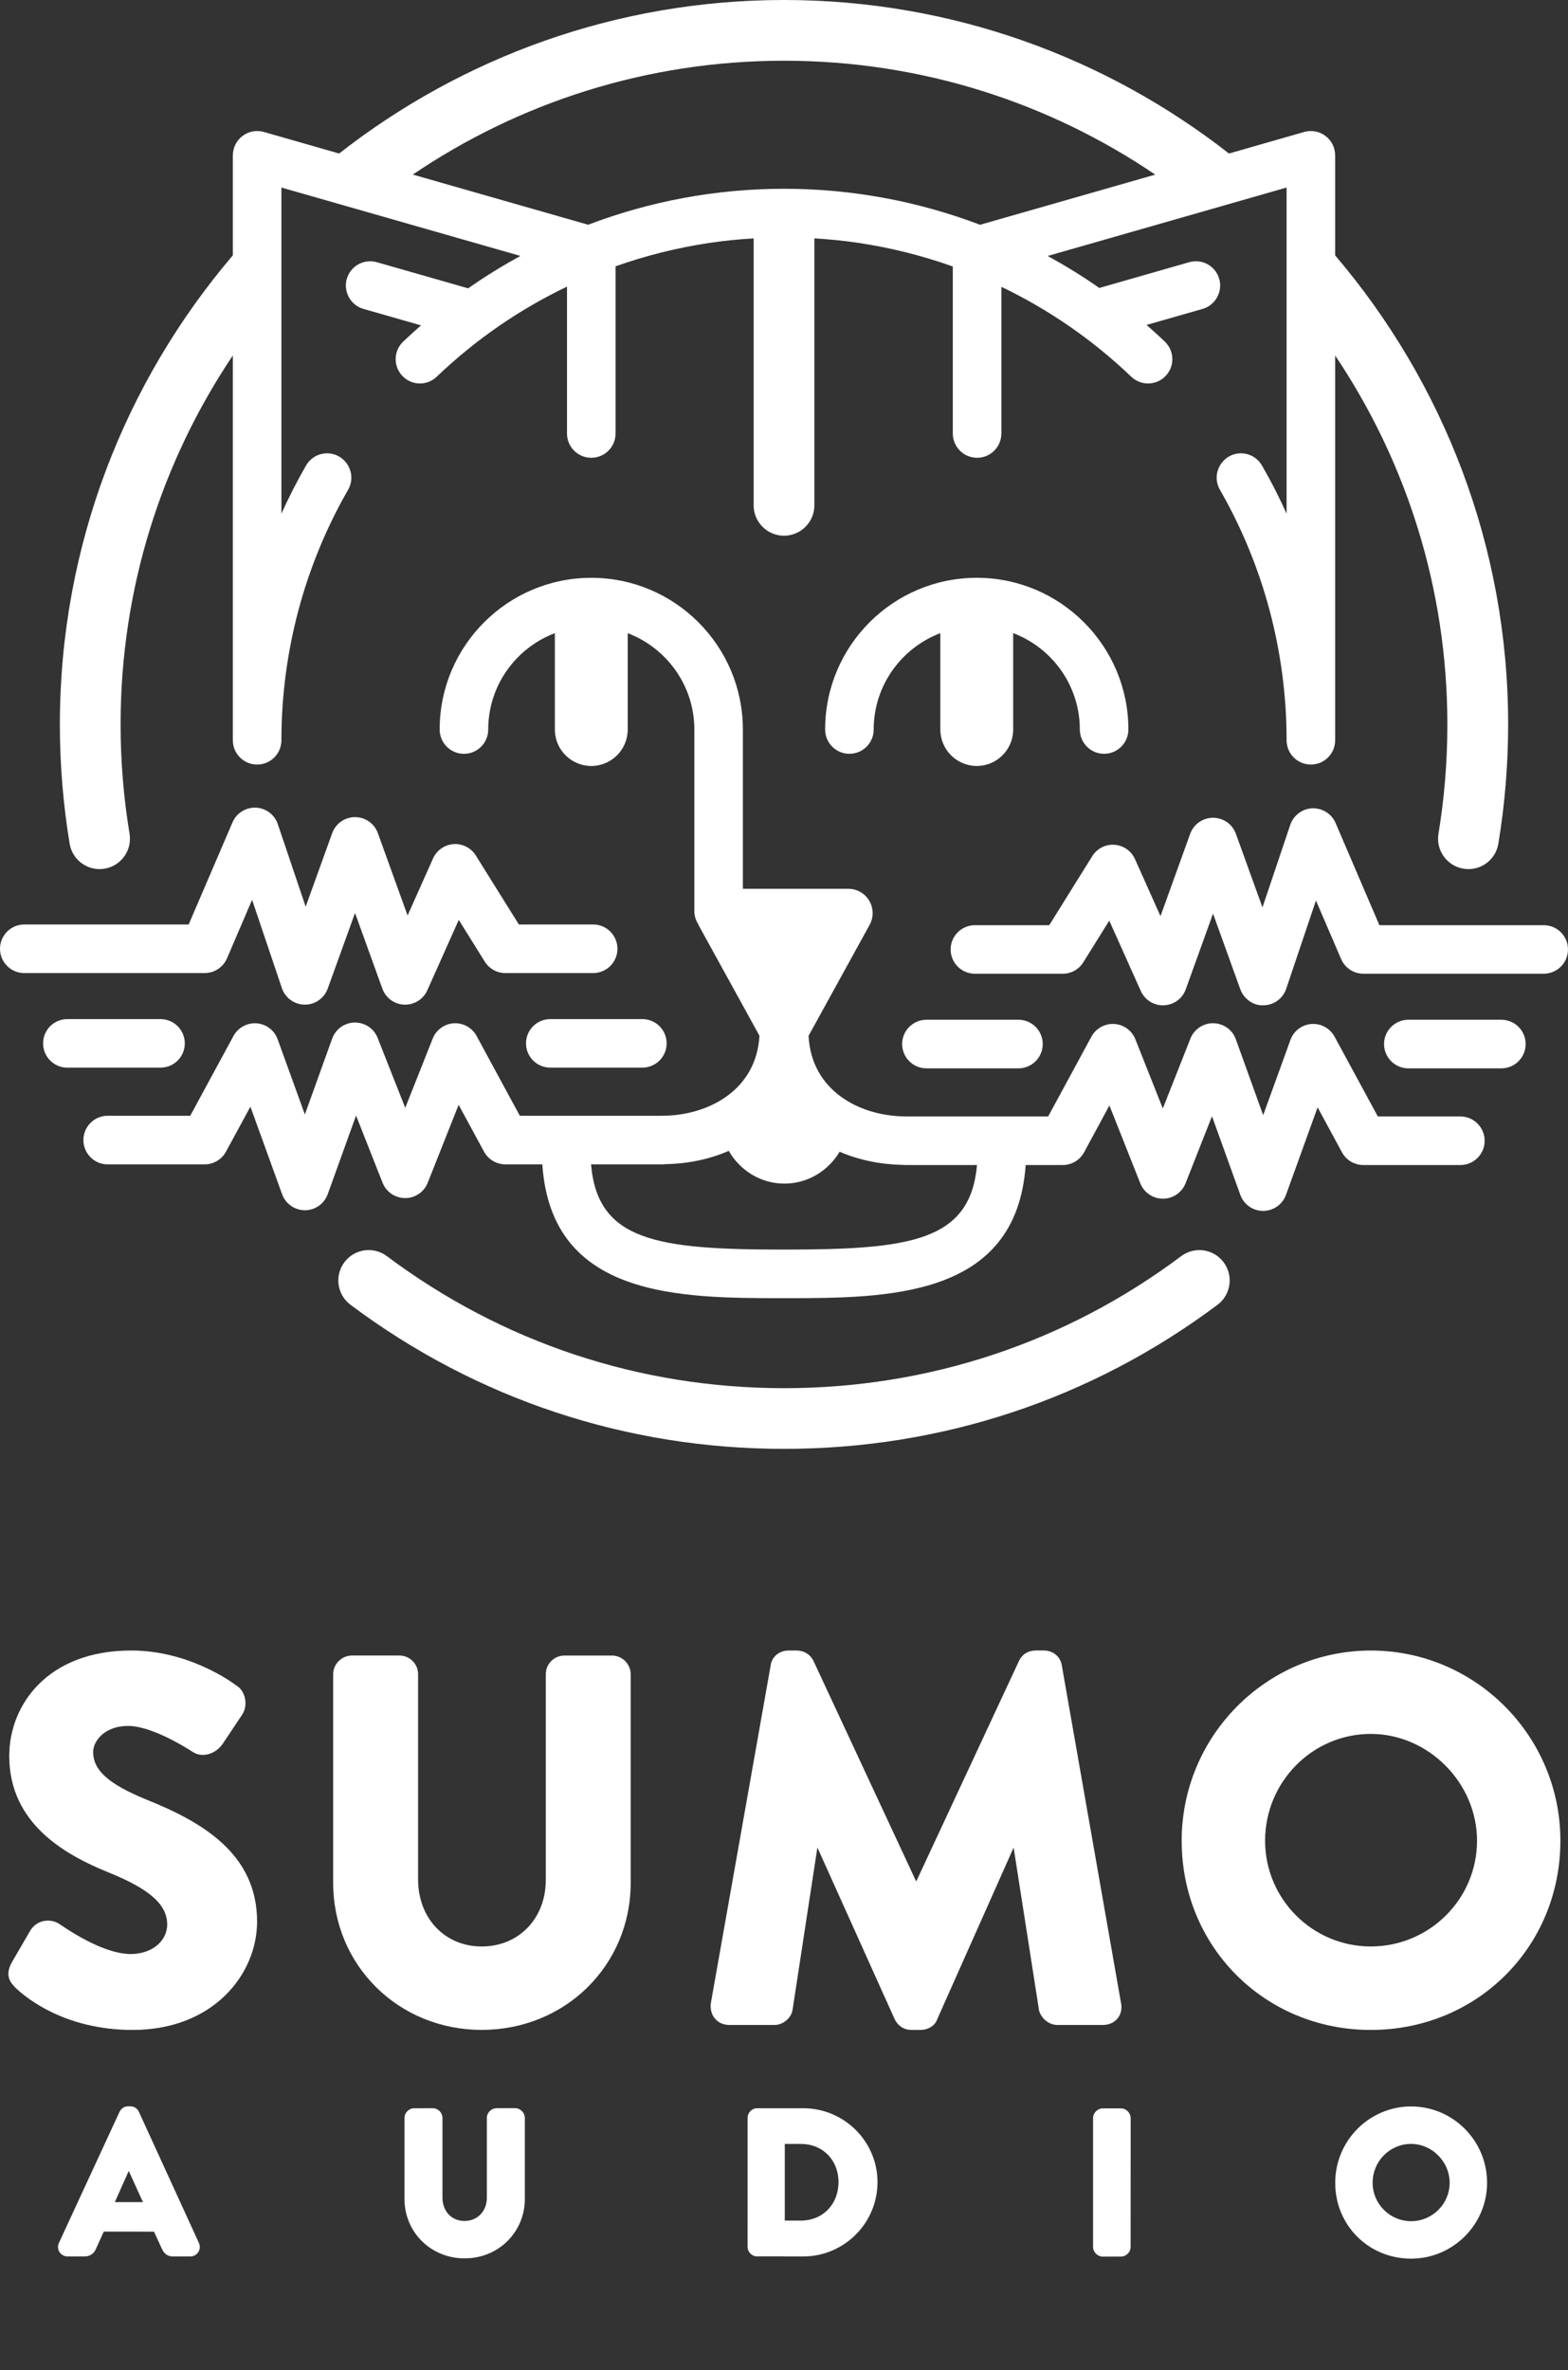 <?xml version="1.0" encoding="utf-8"?>
<!-- Generator: Adobe Illustrator 15.0.0, SVG Export Plug-In . SVG Version: 6.00 Build 0)  -->
<!DOCTYPE svg PUBLIC "-//W3C//DTD SVG 1.1//EN" "http://www.w3.org/Graphics/SVG/1.1/DTD/svg11.dtd">
<svg version="1.1" id="Layer_1" xmlns="http://www.w3.org/2000/svg" xmlns:xlink="http://www.w3.org/1999/xlink" x="0px" y="0px"
	 width="71.499px" height="108.024px" viewBox="0 0 71.499 108.024" enable-background="new 0 0 71.499 108.024"
	 xml:space="preserve">
<rect x="0" y="0" width="71.499" height="108.024" fill="#333333" stroke="none"/>
<g>
	<path fill="#FFFFFF" d="M6.687,82.027c-1.733-0.709-2.44-1.336-2.44-2.179c0-0.477,0.506-1.183,1.596-1.183
		c0.688,0,1.752,0.426,2.949,1.186c0.426,0.286,1.049,0.102,1.375-0.389l0.865-1.296c0.145-0.208,0.195-0.483,0.139-0.755
		c-0.053-0.256-0.201-0.473-0.368-0.57c-0.358-0.27-2.279-1.613-4.822-1.613c-3.82,0-5.559,2.49-5.559,4.805
		c0,3.121,2.602,4.531,4.557,5.322c1.853,0.752,2.645,1.457,2.645,2.359c0,0.77-0.715,1.348-1.665,1.348
		c-0.797,0-1.918-0.467-3.157-1.307L2.76,87.729c-0.159-0.123-0.365-0.191-0.577-0.191c-0.34,0-0.645,0.178-0.812,0.471
		l-0.828,1.425c-0.36,0.64-0.033,0.966,0.19,1.191c0.47,0.442,2.236,1.896,5.316,1.896c3.686,0,5.674-2.546,5.674-4.939
		C11.723,84.469,9.177,83.027,6.687,82.027"/>
	<path fill="#FFFFFF" d="M27.909,75.457h-2.172c-0.469,0-0.849,0.383-0.849,0.85v9.372c0,1.762-1.23,3.038-2.924,3.038
		c-1.681,0-2.9-1.285-2.9-3.059v-9.352c0-0.467-0.382-0.85-0.849-0.85h-2.172c-0.46,0-0.851,0.39-0.851,0.85v9.51
		c0,3.76,2.976,6.703,6.772,6.703c3.811,0,6.795-2.943,6.795-6.703v-9.51C28.759,75.847,28.37,75.457,27.909,75.457"/>
	<path fill="#FFFFFF" d="M50.963,91.994c0.156-0.195,0.209-0.453,0.151-0.717l-2.692-15.343c-0.053-0.417-0.394-0.707-0.824-0.707
		h-0.367c-0.342,0-0.613,0.162-0.764,0.47l-4.689,10.059l-4.691-10.069c-0.145-0.288-0.431-0.459-0.76-0.459H35.96
		c-0.433,0-0.772,0.29-0.82,0.687l-2.725,15.378c-0.038,0.276,0.029,0.532,0.193,0.72c0.156,0.182,0.387,0.281,0.653,0.281h2.057
		c0.393,0,0.771-0.321,0.823-0.696l1.131-7.392l3.529,7.837c0.156,0.307,0.427,0.478,0.761,0.478h0.409
		c0.367,0,0.678-0.209,0.77-0.499l3.479-7.812l1.162,7.438c0.09,0.312,0.412,0.646,0.834,0.646h2.08
		C50.569,92.293,50.807,92.185,50.963,91.994"/>
	<path fill="#FFFFFF" d="M62.506,75.229c-4.754,0-8.623,3.89-8.623,8.669c0,4.835,3.789,8.623,8.623,8.623
		c4.851,0,8.646-3.788,8.646-8.623C71.153,79.118,67.275,75.229,62.506,75.229 M62.506,88.717c-2.658,0-4.819-2.161-4.819-4.819
		c0-2.685,2.161-4.869,4.819-4.869c2.625,0,4.845,2.229,4.845,4.869C67.351,86.556,65.178,88.717,62.506,88.717"/>
	<path fill="#FFFFFF" d="M6.334,96.254c-0.102-0.209-0.274-0.251-0.398-0.251l-0.089-0.002c-0.174,0.002-0.319,0.094-0.4,0.26
		l-2.758,5.962c-0.065,0.141-0.057,0.3,0.024,0.424s0.22,0.2,0.378,0.2h0.771c0.23,0,0.428-0.136,0.51-0.34l0.36-0.794l2.291,0.002
		l0.366,0.799c0.071,0.143,0.199,0.333,0.505,0.333h0.77c0.158,0,0.298-0.073,0.378-0.2c0.081-0.124,0.09-0.281,0.026-0.422
		L6.334,96.254z M5.236,100.369l0.635-1.422l0.647,1.422H5.236z"/>
	<path fill="#FFFFFF" d="M23.488,96.088h-0.843c-0.244,0.002-0.445,0.201-0.445,0.446v3.632c0,0.615-0.428,1.062-1.018,1.062
		c-0.592,0-1.007-0.44-1.006-1.072v-3.621c0-0.245-0.199-0.446-0.446-0.446l-0.842,0.002c-0.24-0.002-0.444,0.201-0.444,0.442
		l-0.001,3.688c0,1.52,1.203,2.712,2.741,2.712c1.541,0.002,2.748-1.192,2.748-2.712v-3.686
		C23.933,96.293,23.729,96.088,23.488,96.088"/>
	<path fill="#FFFFFF" d="M36.625,96.09h-2.098c-0.242,0-0.438,0.199-0.438,0.445l-0.001,5.865c0.001,0.245,0.196,0.444,0.439,0.444
		l2.097,0.002c1.87-0.002,3.389-1.519,3.389-3.388C40.012,97.602,38.494,96.09,36.625,96.09 M36.519,101.211h-0.734v-3.494h0.735
		c0.995,0,1.715,0.732,1.715,1.74C38.235,100.473,37.514,101.211,36.519,101.211"/>
	<path fill="#FFFFFF" d="M51.112,96.096h-0.826c-0.237,0-0.444,0.205-0.443,0.445l-0.001,5.865c0,0.244,0.205,0.445,0.444,0.447
		l0.826-0.002c0.241,0.002,0.444-0.201,0.443-0.445l0.002-5.861C51.556,96.301,51.352,96.096,51.112,96.096"/>
	<path fill="#FFFFFF" d="M64.344,96.008c-1.908,0.002-3.461,1.561-3.459,3.479c-0.002,1.938,1.519,3.457,3.459,3.459
		c1.91-0.002,3.465-1.555,3.465-3.459C67.809,97.568,66.258,96.01,64.344,96.008 M64.344,101.238
		c-0.969-0.002-1.754-0.787-1.754-1.752c0-0.978,0.785-1.772,1.754-1.77c0.953,0,1.761,0.811,1.758,1.77
		C66.104,100.451,65.315,101.238,64.344,101.238"/>
	<path fill="#FFFFFF" d="M4.539,39.612c0.075,0,0.152-0.005,0.228-0.019c0.754-0.124,1.265-0.837,1.14-1.592
		c-0.27-1.632-0.408-3.311-0.408-4.982c0-6.221,1.887-12.007,5.119-16.818v17.54c0,0.612,0.495,1.106,1.107,1.106
		c0.613,0,1.107-0.494,1.107-1.106c0-4.015,1.052-7.964,3.042-11.419c0.241-0.419,0.175-0.926-0.122-1.273
		c-0.08-0.091-0.173-0.176-0.285-0.239c-0.53-0.307-1.206-0.124-1.511,0.406c-0.411,0.715-0.785,1.446-1.124,2.196V8.548l10.9,3.117
		c-0.819,0.446-1.615,0.938-2.385,1.477l-4.163-1.191c-0.587-0.168-1.201,0.171-1.37,0.759c-0.168,0.586,0.173,1.201,0.76,1.37
		l2.623,0.75c-0.276,0.241-0.547,0.489-0.814,0.742c-0.442,0.422-0.457,1.123-0.034,1.563c0.217,0.23,0.507,0.343,0.799,0.343
		c0.276,0,0.55-0.102,0.766-0.308c1.773-1.696,3.779-3.072,5.94-4.106v0.617v6.077c0,0.612,0.497,1.107,1.108,1.107
		c0.611,0,1.107-0.495,1.107-1.107v-6.966v-0.654c1.389-0.492,2.827-0.85,4.299-1.07c0.66-0.097,1.326-0.164,1.998-0.202v12.169
		c0,0.763,0.62,1.382,1.383,1.382c0.765,0,1.385-0.619,1.385-1.382V10.866c0.672,0.038,1.337,0.105,1.997,0.202
		c1.478,0.22,2.923,0.583,4.316,1.078v0.653v6.959c0,0.612,0.497,1.107,1.108,1.107c0.61,0,1.106-0.495,1.106-1.107v-6.07v-0.616
		c2.154,1.035,4.155,2.406,5.922,4.098c0.218,0.206,0.492,0.308,0.768,0.308c0.292,0,0.583-0.113,0.8-0.343
		c0.423-0.44,0.407-1.141-0.036-1.563c-0.271-0.262-0.551-0.513-0.832-0.762l2.553-0.73c0.586-0.169,0.927-0.784,0.759-1.37
		c-0.167-0.588-0.778-0.927-1.369-0.759l-4.099,1.174c-0.76-0.532-1.547-1.017-2.355-1.458l10.895-3.119v14.866
		c-0.336-0.75-0.711-1.483-1.123-2.198c-0.305-0.53-0.98-0.713-1.512-0.406c-0.113,0.063-0.203,0.145-0.283,0.239
		c-0.299,0.347-0.364,0.854-0.123,1.273c1.99,3.457,3.041,7.404,3.041,11.419c0,0.612,0.496,1.106,1.108,1.106
		s1.106-0.494,1.106-1.106V16.203c3.232,4.811,5.117,10.598,5.117,16.816c0,1.671-0.135,3.347-0.405,4.982
		c-0.126,0.755,0.386,1.468,1.139,1.592c0.757,0.127,1.468-0.387,1.591-1.138c0.295-1.787,0.447-3.615,0.447-5.436
		c0-8.149-2.977-15.614-7.889-21.38v-4.56c0-0.347-0.162-0.675-0.441-0.884c-0.277-0.209-0.638-0.275-0.97-0.181L56.04,6.997
		C50.436,2.619,43.395,0,35.749,0c-7.645,0-14.685,2.619-20.286,6.997L12.03,6.014c-0.334-0.094-0.693-0.028-0.97,0.181
		c-0.278,0.209-0.442,0.537-0.442,0.884v4.558C5.705,17.403,2.73,24.868,2.73,33.019c0,1.823,0.15,3.654,0.446,5.436
		C3.288,39.131,3.876,39.612,4.539,39.612 M35.749,2.768c6.267,0,12.096,1.915,16.929,5.191l-7.988,2.286
		c-2.824-1.072-5.842-1.641-8.941-1.641c-3.094,0-6.109,0.567-8.931,1.639l-7.994-2.286C23.658,4.683,29.485,2.768,35.749,2.768"/>
	<path fill="#FFFFFF" d="M53.86,57.254c-5.26,3.938-11.521,6.017-18.11,6.017c-6.587,0-12.85-2.081-18.11-6.019
		c-0.611-0.457-1.479-0.334-1.937,0.28c-0.458,0.612-0.334,1.478,0.278,1.937c5.742,4.299,12.578,6.568,19.769,6.568
		c7.19,0,14.026-2.27,19.769-6.568c0.611-0.457,0.735-1.324,0.278-1.937C55.338,56.92,54.471,56.795,53.86,57.254"/>
	<path fill="#FFFFFF" d="M17.444,53.906c0.167,0.423,0.576,0.699,1.031,0.701c0.455,0,0.862-0.276,1.028-0.698l1.41-3.553
		l1.157,2.134c0.196,0.356,0.569,0.58,0.975,0.58h1.685c0.404,6.096,6.271,6.099,11.019,6.099c4.742,0,10.598-0.003,11.02-6.069
		h1.688c0.406,0,0.779-0.219,0.975-0.578l1.156-2.136l1.41,3.554c0.17,0.42,0.576,0.695,1.029,0.695
		c0.456,0,0.862-0.277,1.031-0.697l1.207-3.061l1.292,3.583c0.157,0.438,0.573,0.731,1.039,0.731h0.002
		c0.465,0,0.882-0.293,1.042-0.731l1.441-3.99l1.112,2.052c0.195,0.359,0.569,0.578,0.974,0.578h4.424
		c0.611,0,1.107-0.494,1.107-1.105s-0.496-1.109-1.107-1.109h-3.764l-1.973-3.637c-0.209-0.384-0.624-0.61-1.055-0.576
		c-0.434,0.03-0.811,0.316-0.957,0.726l-1.243,3.429l-1.247-3.459c-0.154-0.435-0.564-0.725-1.025-0.732
		c-0.453-0.009-0.877,0.272-1.045,0.699l-1.259,3.187l-1.253-3.157c-0.158-0.399-0.535-0.67-0.963-0.695
		c-0.426-0.024-0.834,0.199-1.04,0.578l-1.972,3.637H41.34c-0.012,0-0.023-0.002-0.032-0.002c-2.083,0-4.312-1.153-4.438-3.674
		l2.785-5.059c0.188-0.342,0.182-0.759-0.018-1.097c-0.198-0.337-0.561-0.544-0.953-0.544h-4.81v-7.26
		c0-3.814-3.1-6.914-6.912-6.914s-6.914,3.1-6.914,6.914c0,0.612,0.495,1.108,1.106,1.108c0.613,0,1.108-0.496,1.108-1.108
		c0-2.006,1.266-3.72,3.039-4.392v4.392c0,0.917,0.744,1.662,1.661,1.662s1.661-0.745,1.661-1.662v-4.39
		c1.771,0.673,3.038,2.384,3.038,4.39v8.276c0,0.213,0.063,0.41,0.167,0.578c0.007,0.015,0.009,0.033,0.018,0.047l2.784,5.056
		c-0.141,2.501-2.362,3.647-4.437,3.647c-0.01,0-0.021,0.002-0.032,0.002h-6.457l-1.972-3.638c-0.204-0.379-0.61-0.602-1.04-0.579
		c-0.427,0.027-0.802,0.298-0.962,0.7l-1.252,3.154l-1.259-3.188c-0.168-0.426-0.57-0.698-1.046-0.701
		c-0.461,0.008-0.869,0.298-1.026,0.732l-1.246,3.46l-1.241-3.427c-0.147-0.41-0.523-0.694-0.958-0.728
		c-0.429-0.03-0.849,0.195-1.056,0.576l-1.972,3.638H4.908c-0.611,0-1.105,0.497-1.105,1.109c0,0.608,0.494,1.106,1.105,1.106h4.425
		c0.406,0,0.779-0.224,0.972-0.58l1.113-2.05l1.445,3.989c0.157,0.439,0.575,0.732,1.041,0.732h0.001
		c0.466,0,0.882-0.296,1.04-0.734l1.291-3.582L17.444,53.906z M30.249,53.07c0.032,0,0.062-0.008,0.096-0.01
		c1.057-0.019,2.03-0.231,2.886-0.606c0.505,0.886,1.448,1.493,2.536,1.493c1.075,0,2.008-0.59,2.519-1.453
		c0.854,0.369,1.821,0.578,2.875,0.599c0.031,0,0.061,0.007,0.092,0.007h3.298c-0.312,3.475-3.034,3.854-8.801,3.854
		c-5.78,0-8.502-0.386-8.799-3.884H30.249z"/>
	<path fill="#FFFFFF" d="M9.333,44.351c0.442,0,0.843-0.265,1.017-0.67l1.145-2.67l1.359,4.027c0.15,0.445,0.566,0.748,1.038,0.752
		h0.012c0.465,0,0.882-0.291,1.04-0.731l1.245-3.448l1.245,3.448c0.153,0.424,0.548,0.715,1,0.731h0.041
		c0.436,0,0.832-0.255,1.01-0.654l1.434-3.209l1.186,1.902c0.203,0.325,0.557,0.522,0.94,0.522h4.003
		c0.611,0,1.107-0.497,1.107-1.106c0-0.612-0.496-1.109-1.107-1.109H23.66l-1.962-3.142c-0.218-0.35-0.611-0.549-1.016-0.521
		c-0.408,0.028-0.766,0.278-0.935,0.653l-1.162,2.6l-1.355-3.752c-0.158-0.441-0.574-0.731-1.041-0.731
		c-0.466,0-0.881,0.29-1.042,0.731l-1.209,3.352l-1.27-3.762c-0.148-0.437-0.547-0.734-1.006-0.753
		c-0.456-0.014-0.88,0.249-1.06,0.671l-1.999,4.654H1.107C0.496,42.136,0,42.633,0,43.245c0,0.609,0.496,1.106,1.107,1.106H9.333z"
		/>
	<path fill="#FFFFFF" d="M70.393,42.169h-7.494l-1.998-4.657c-0.18-0.422-0.604-0.685-1.062-0.671
		c-0.457,0.019-0.855,0.319-1.004,0.753l-1.268,3.763l-1.213-3.356c-0.156-0.437-0.574-0.728-1.041-0.728s-0.883,0.291-1.041,0.728
		l-1.355,3.755l-1.163-2.599c-0.17-0.373-0.524-0.626-0.935-0.652c-0.41-0.032-0.799,0.172-1.014,0.518l-1.961,3.146h-3.389
		c-0.611,0-1.107,0.494-1.107,1.105c0,0.613,0.496,1.107,1.107,1.107h4.004c0.381,0,0.737-0.196,0.939-0.521l1.183-1.9l1.437,3.206
		c0.18,0.401,0.574,0.656,1.01,0.656c0.014,0,0.029,0,0.041-0.002c0.453-0.016,0.849-0.304,1-0.729l1.244-3.449l1.244,3.449
		c0.162,0.443,0.6,0.753,1.056,0.73c0.469-0.007,0.885-0.306,1.036-0.752l1.357-4.026l1.146,2.667
		c0.175,0.407,0.574,0.67,1.015,0.67h8.226c0.61,0,1.105-0.494,1.105-1.107C71.499,42.664,71.003,42.169,70.393,42.169"/>
	<path fill="#FFFFFF" d="M23.986,47.555c0,0.611,0.496,1.106,1.106,1.106h4.197c0.613,0,1.109-0.495,1.109-1.106
		c0-0.612-0.496-1.106-1.109-1.106h-4.197C24.482,46.449,23.986,46.943,23.986,47.555"/>
	<path fill="#FFFFFF" d="M3.071,46.449c-0.611,0-1.106,0.494-1.106,1.106c0,0.612,0.495,1.107,1.106,1.107h4.247
		c0.611,0,1.108-0.495,1.108-1.107c0-0.612-0.497-1.106-1.108-1.106H3.071z"/>
	<path fill="#FFFFFF" d="M41.137,47.585c0,0.611,0.496,1.108,1.106,1.108h4.2c0.607,0,1.105-0.497,1.105-1.108
		c0-0.609-0.498-1.106-1.105-1.106h-4.2C41.633,46.479,41.137,46.977,41.137,47.585"/>
	<path fill="#FFFFFF" d="M68.461,48.694c0.611,0,1.107-0.497,1.107-1.108c0-0.61-0.496-1.107-1.107-1.107h-4.242
		c-0.611,0-1.108,0.497-1.108,1.107c0,0.611,0.497,1.108,1.108,1.108H68.461z"/>
	<path fill="#FFFFFF" d="M44.54,34.911c0.918,0,1.66-0.745,1.66-1.662v-4.392c1.774,0.672,3.039,2.386,3.039,4.392
		c0,0.612,0.496,1.108,1.106,1.108s1.108-0.496,1.108-1.108c0-3.814-3.103-6.914-6.914-6.914c-3.813,0-6.914,3.1-6.914,6.914
		c0,0.612,0.496,1.108,1.106,1.108c0.614,0,1.108-0.496,1.108-1.108c0-2.006,1.266-3.717,3.039-4.39v4.39
		C42.879,34.166,43.622,34.911,44.54,34.911"/>
</g>
</svg>

